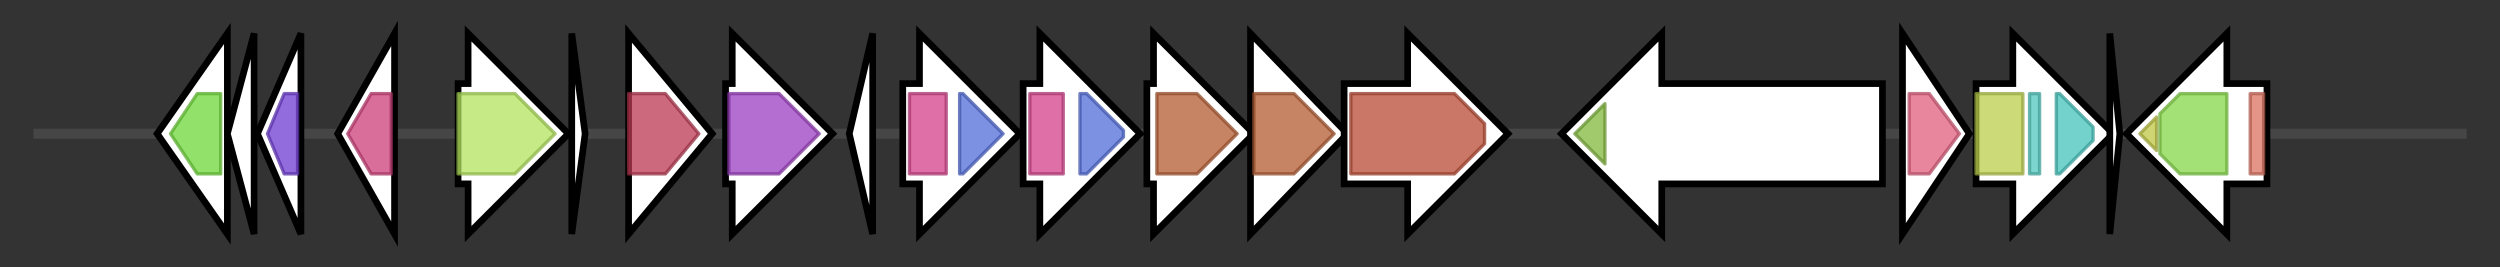 <svg version="1.1" baseProfile="full" xmlns="http://www.w3.org/2000/svg" width="747.7" height="80">
	<rect width="100%" height="100%" fill="#333333" stroke="none"/>
	<g>
		<line x1="10" y1="40.0" x2="737.7" y2="40.0" style="stroke:rgb(70,70,70); stroke-width:3 "/>
		<g>
			<title> (ctg200_49)</title>
			<polygon class=" (ctg200_49)" points="47,40 68,10 68,70" fill="rgb(255,255,255)" fill-opacity="1.0" stroke="rgb(0,0,0)" stroke-width="2"  />
			<g>
				<title>CTP_transf_like (PF01467)
"Cytidylyltransferase-like"</title>
				<polygon class="PF01467" points="51,40 59,28 66,28 66,52 59,52" stroke-linejoin="round" width="16" height="24" fill="rgb(110,215,57)" stroke="rgb(88,172,45)" stroke-width="1" opacity="0.75" />
			</g>
		</g>
		<g>
			<title> (ctg200_50)</title>
			<polygon class=" (ctg200_50)" points="68,40 76,10 76,70" fill="rgb(255,255,255)" fill-opacity="1.0" stroke="rgb(0,0,0)" stroke-width="2"  />
		</g>
		<g>
			<title> (ctg200_51)</title>
			<polygon class=" (ctg200_51)" points="77,40 90,10 90,70" fill="rgb(255,255,255)" fill-opacity="1.0" stroke="rgb(0,0,0)" stroke-width="2"  />
			<g>
				<title>NifU_N (PF01592)
"NifU-like N terminal domain"</title>
				<polygon class="PF01592" points="80,40 85,28 89,28 89,52 85,52" stroke-linejoin="round" width="12" height="24" fill="rgb(109,58,209)" stroke="rgb(87,46,167)" stroke-width="1" opacity="0.75" />
			</g>
		</g>
		<g>
			<title> (ctg200_52)</title>
			<polygon class=" (ctg200_52)" points="101,40 118,10 118,70" fill="rgb(255,255,255)" fill-opacity="1.0" stroke="rgb(0,0,0)" stroke-width="2"  />
			<g>
				<title>DUF3830 (PF12903)
"Protein of unknown function (DUF3830)"</title>
				<polygon class="PF12903" points="104,40 111,28 117,28 117,52 111,52" stroke-linejoin="round" width="15" height="24" fill="rgb(205,62,120)" stroke="rgb(164,49,96)" stroke-width="1" opacity="0.75" />
			</g>
		</g>
		<g>
			<title> (ctg200_53)</title>
			<polygon class=" (ctg200_53)" points="137,25 140,25 140,10 170,40 140,70 140,55 137,55" fill="rgb(255,255,255)" fill-opacity="1.0" stroke="rgb(0,0,0)" stroke-width="2"  />
			<g>
				<title>Peptidase_M19 (PF01244)
"Membrane dipeptidase (Peptidase family M19)"</title>
				<polygon class="PF01244" points="137,28 154,28 166,40 154,52 137,52" stroke-linejoin="round" width="31" height="24" fill="rgb(178,227,92)" stroke="rgb(142,181,73)" stroke-width="1" opacity="0.75" />
			</g>
		</g>
		<g>
			<title> (ctg200_54)</title>
			<polygon class=" (ctg200_54)" points="171,10 175,40 171,70" fill="rgb(255,255,255)" fill-opacity="1.0" stroke="rgb(0,0,0)" stroke-width="2"  />
		</g>
		<g>
			<title> (ctg200_55)</title>
			<polygon class=" (ctg200_55)" points="188,10 213,40 188,70" fill="rgb(255,255,255)" fill-opacity="1.0" stroke="rgb(0,0,0)" stroke-width="2"  />
			<g>
				<title>AIM24 (PF01987)
"Mitochondrial biogenesis AIM24"</title>
				<polygon class="PF01987" points="188,28 199,28 209,40 209,40 199,52 188,52" stroke-linejoin="round" width="21" height="24" fill="rgb(186,55,82)" stroke="rgb(148,44,65)" stroke-width="1" opacity="0.75" />
			</g>
		</g>
		<g>
			<title> (ctg200_56)</title>
			<polygon class=" (ctg200_56)" points="217,25 219,25 219,10 249,40 219,70 219,55 217,55" fill="rgb(255,255,255)" fill-opacity="1.0" stroke="rgb(0,0,0)" stroke-width="2"  />
			<g>
				<title>LYTB (PF02401)
"LytB protein"</title>
				<polygon class="PF02401" points="218,28 233,28 245,40 245,40 233,52 218,52" stroke-linejoin="round" width="27" height="24" fill="rgb(155,62,193)" stroke="rgb(124,49,154)" stroke-width="1" opacity="0.75" />
			</g>
		</g>
		<g>
			<title> (ctg200_57)</title>
			<polygon class=" (ctg200_57)" points="254,40 261,10 261,70" fill="rgb(255,255,255)" fill-opacity="1.0" stroke="rgb(0,0,0)" stroke-width="2"  />
		</g>
		<g>
			<title> (ctg200_58)</title>
			<polygon class=" (ctg200_58)" points="270,25 275,25 275,10 305,40 275,70 275,55 270,55" fill="rgb(255,255,255)" fill-opacity="1.0" stroke="rgb(0,0,0)" stroke-width="2"  />
			<g>
				<title>ADH_N (PF08240)
"Alcohol dehydrogenase GroES-like domain"</title>
				<rect class="PF08240" x="272" y="28" stroke-linejoin="round" width="11" height="24" fill="rgb(211,65,138)" stroke="rgb(168,51,110)" stroke-width="1" opacity="0.75" />
			</g>
			<g>
				<title>ADH_zinc_N (PF00107)
"Zinc-binding dehydrogenase"</title>
				<polygon class="PF00107" points="287,28 288,28 300,40 300,40 288,52 287,52" stroke-linejoin="round" width="13" height="24" fill="rgb(81,108,215)" stroke="rgb(64,86,172)" stroke-width="1" opacity="0.75" />
			</g>
		</g>
		<g>
			<title> (ctg200_59)</title>
			<polygon class=" (ctg200_59)" points="306,25 311,25 311,10 341,40 311,70 311,55 306,55" fill="rgb(255,255,255)" fill-opacity="1.0" stroke="rgb(0,0,0)" stroke-width="2"  />
			<g>
				<title>ADH_N (PF08240)
"Alcohol dehydrogenase GroES-like domain"</title>
				<rect class="PF08240" x="308" y="28" stroke-linejoin="round" width="10" height="24" fill="rgb(211,65,138)" stroke="rgb(168,51,110)" stroke-width="1" opacity="0.75" />
			</g>
			<g>
				<title>ADH_zinc_N (PF00107)
"Zinc-binding dehydrogenase"</title>
				<polygon class="PF00107" points="323,28 325,28 336,39 336,41 325,52 323,52" stroke-linejoin="round" width="13" height="24" fill="rgb(81,108,215)" stroke="rgb(64,86,172)" stroke-width="1" opacity="0.75" />
			</g>
		</g>
		<g>
			<title> (ctg200_60)</title>
			<polygon class=" (ctg200_60)" points="343,25 345,25 345,10 375,40 345,70 345,55 343,55" fill="rgb(255,255,255)" fill-opacity="1.0" stroke="rgb(0,0,0)" stroke-width="2"  />
			<g>
				<title>SQS_PSY (PF00494)
"Squalene/phytoene synthase"</title>
				<polygon class="PF00494" points="346,28 358,28 370,40 358,52 346,52" stroke-linejoin="round" width="25" height="24" fill="rgb(178,91,49)" stroke="rgb(142,72,39)" stroke-width="1" opacity="0.75" />
			</g>
		</g>
		<g>
			<title> (ctg200_61)</title>
			<polygon class=" (ctg200_61)" points="374,10 403,40 374,70" fill="rgb(255,255,255)" fill-opacity="1.0" stroke="rgb(0,0,0)" stroke-width="2"  />
			<g>
				<title>SQS_PSY (PF00494)
"Squalene/phytoene synthase"</title>
				<polygon class="PF00494" points="375,28 387,28 399,40 387,52 375,52" stroke-linejoin="round" width="25" height="24" fill="rgb(178,91,49)" stroke="rgb(142,72,39)" stroke-width="1" opacity="0.75" />
			</g>
		</g>
		<g>
			<title> (ctg200_62)</title>
			<polygon class=" (ctg200_62)" points="402,25 421,25 421,10 451,40 421,70 421,55 402,55" fill="rgb(255,255,255)" fill-opacity="1.0" stroke="rgb(0,0,0)" stroke-width="2"  />
			<g>
				<title>Amino_oxidase (PF01593)
"Flavin containing amine oxidoreductase"</title>
				<polygon class="PF01593" points="404,28 435,28 444,37 444,43 435,52 404,52" stroke-linejoin="round" width="40" height="24" fill="rgb(184,74,52)" stroke="rgb(147,59,41)" stroke-width="1" opacity="0.75" />
			</g>
		</g>
		<g>
			<title> (ctg200_63)</title>
			<polygon class=" (ctg200_63)" points="563,25 497,25 497,10 467,40 497,70 497,55 563,55" fill="rgb(255,255,255)" fill-opacity="1.0" stroke="rgb(0,0,0)" stroke-width="2"  />
			<g>
				<title>Cytochrom_C (PF00034)
"Cytochrome c"</title>
				<polygon class="PF00034" points="471,40 480,31 480,49" stroke-linejoin="round" width="13" height="24" fill="rgb(130,184,61)" stroke="rgb(104,147,48)" stroke-width="1" opacity="0.75" />
			</g>
		</g>
		<g>
			<title> (ctg200_64)</title>
			<polygon class=" (ctg200_64)" points="569,10 589,40 569,70" fill="rgb(255,255,255)" fill-opacity="1.0" stroke="rgb(0,0,0)" stroke-width="2"  />
			<g>
				<title>Pur_DNA_glyco (PF02245)
"Methylpurine-DNA glycosylase (MPG)"</title>
				<polygon class="PF02245" points="571,28 577,28 586,40 577,52 571,52" stroke-linejoin="round" width="18" height="24" fill="rgb(224,94,125)" stroke="rgb(179,75,100)" stroke-width="1" opacity="0.75" />
			</g>
		</g>
		<g>
			<title> (ctg200_65)</title>
			<polygon class=" (ctg200_65)" points="591,25 602,25 602,10 632,40 602,70 602,55 591,55" fill="rgb(255,255,255)" fill-opacity="1.0" stroke="rgb(0,0,0)" stroke-width="2"  />
			<g>
				<title>IMS (PF00817)
"impB/mucB/samB family"</title>
				<rect class="PF00817" x="591" y="28" stroke-linejoin="round" width="14" height="24" fill="rgb(187,207,75)" stroke="rgb(149,165,60)" stroke-width="1" opacity="0.75" />
			</g>
			<g>
				<title>IMS_HHH (PF11798)
"IMS family HHH motif"</title>
				<rect class="PF11798" x="607" y="28" stroke-linejoin="round" width="3" height="24" fill="rgb(81,199,189)" stroke="rgb(64,159,151)" stroke-width="1" opacity="0.75" />
			</g>
			<g>
				<title>IMS_C (PF11799)
"impB/mucB/samB family C-terminal domain"</title>
				<polygon class="PF11799" points="615,28 616,28 626,38 626,42 616,52 615,52" stroke-linejoin="round" width="11" height="24" fill="rgb(68,195,187)" stroke="rgb(54,156,149)" stroke-width="1" opacity="0.75" />
			</g>
		</g>
		<g>
			<title> (ctg200_66)</title>
			<polygon class=" (ctg200_66)" points="631,10 634,40 631,70" fill="rgb(255,255,255)" fill-opacity="1.0" stroke="rgb(0,0,0)" stroke-width="2"  />
		</g>
		<g>
			<title> (ctg200_67)</title>
			<polygon class=" (ctg200_67)" points="678,25 666,25 666,10 636,40 666,70 666,55 678,55" fill="rgb(255,255,255)" fill-opacity="1.0" stroke="rgb(0,0,0)" stroke-width="2"  />
			<g>
				<title>ClpB_D2-small (PF10431)
"C-terminal, D2-small domain, of ClpB protein"</title>
				<polygon class="PF10431" points="640,40 645,35 645,45" stroke-linejoin="round" width="8" height="24" fill="rgb(190,198,67)" stroke="rgb(152,158,53)" stroke-width="1" opacity="0.75" />
			</g>
			<g>
				<title>AAA_2 (PF07724)
"AAA domain (Cdc48 subfamily)"</title>
				<polygon class="PF07724" points="646,34 652,28 666,28 666,52 652,52 646,46" stroke-linejoin="round" width="20" height="24" fill="rgb(132,215,72)" stroke="rgb(105,172,57)" stroke-width="1" opacity="0.75" />
			</g>
			<g>
				<title>zf-C4_ClpX (PF06689)
"ClpX C4-type zinc finger"</title>
				<rect class="PF06689" x="673" y="28" stroke-linejoin="round" width="4" height="24" fill="rgb(218,113,96)" stroke="rgb(174,90,76)" stroke-width="1" opacity="0.75" />
			</g>
		</g>
	</g>
</svg>
